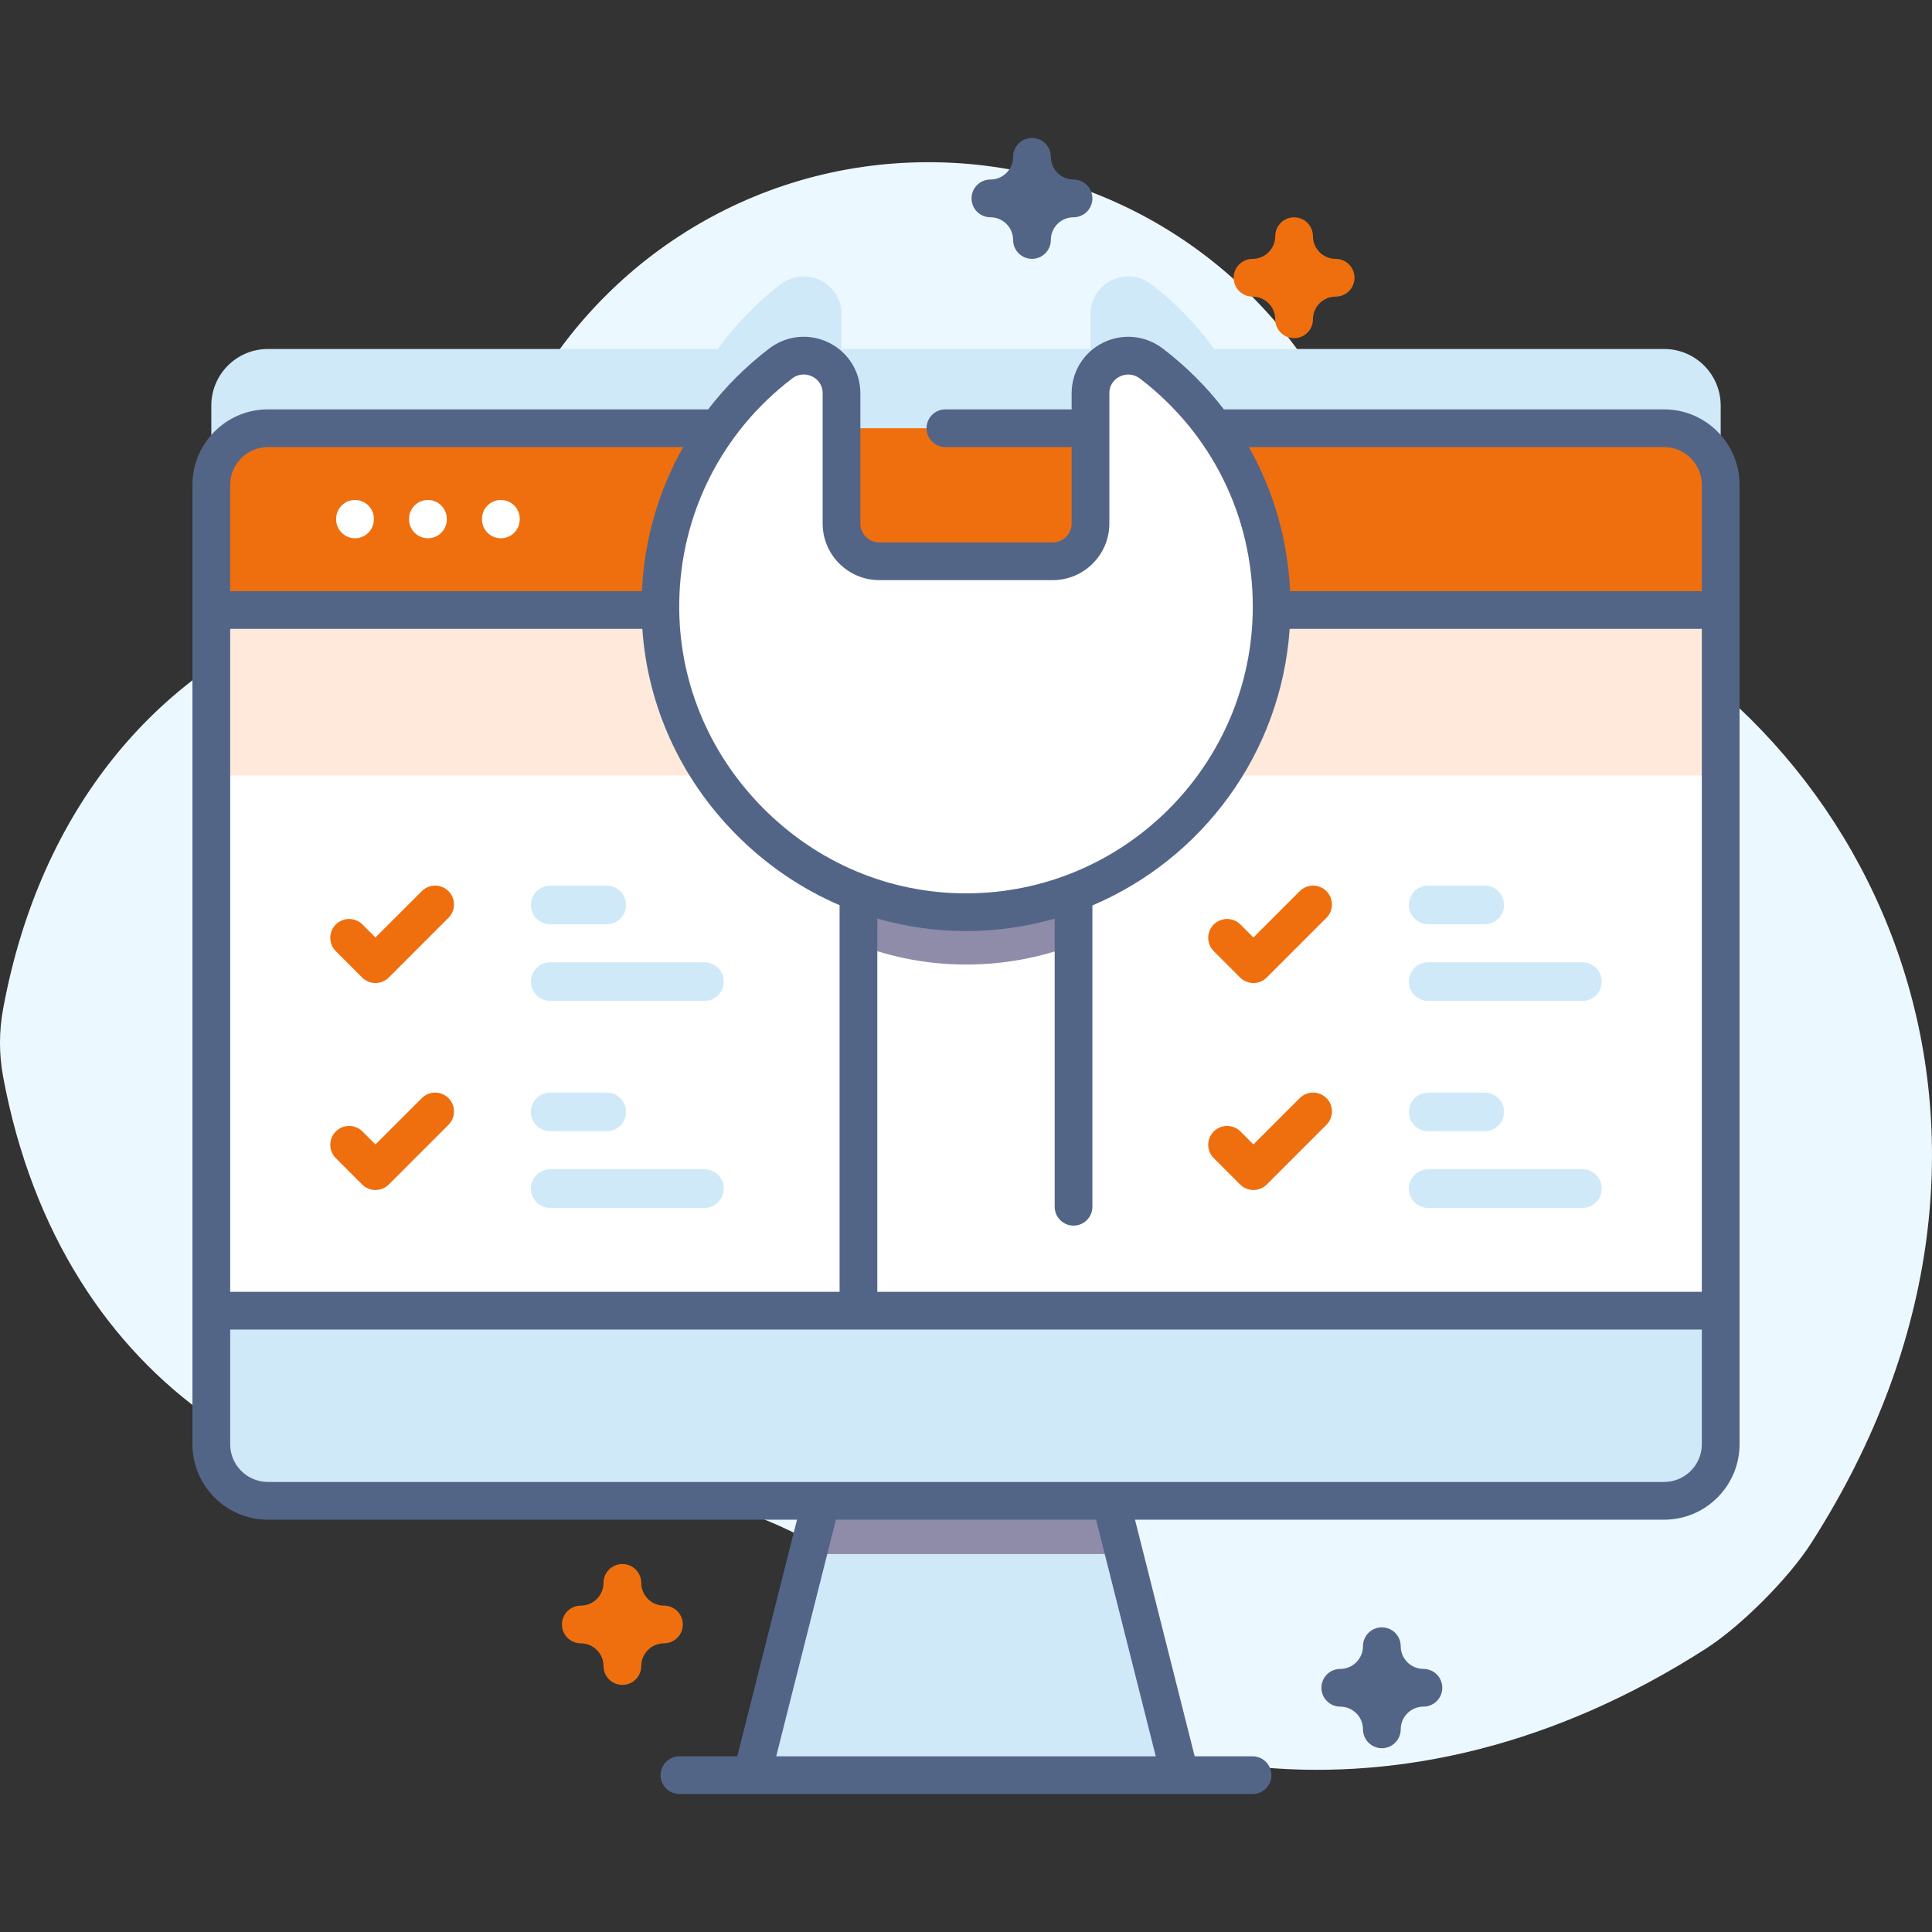 <svg width="91" height="91" viewBox="0 0 91 91" fill="none" xmlns="http://www.w3.org/2000/svg">
<rect x="0" y="0" width="91" height="91" fill="#333333" stroke="none"/>
<g clip-path="url(#clip0)">
<path d="M72.556 27.418C68.344 25.776 64.786 22.781 62.61 18.819C58.95 12.156 51.87 7.64 43.731 7.64C35.283 7.64 27.975 12.506 24.451 19.587C22.292 23.924 18.619 27.329 14.126 29.142C7.488 31.822 1.915 37.944 0.147 47.517C-0.047 48.567 -0.05 49.647 0.144 50.698C2.89 65.551 14.789 72.103 25.619 70.366C31.685 69.393 37.825 71.416 42.321 75.602C51.462 84.114 66.117 86.783 80.342 77.659C82.009 76.59 84.245 74.347 85.313 72.679C97.57 53.543 88.49 33.628 72.556 27.418Z" fill="#ECF8FF"/>
<path d="M78.381 16.438H57.191C56.36 15.283 55.363 14.255 54.234 13.393C53.058 12.494 51.364 13.315 51.364 14.795V16.438H39.636V14.796C39.636 13.319 37.945 12.493 36.771 13.389C35.639 14.253 34.641 15.281 33.809 16.438H12.619C11.148 16.438 9.953 17.632 9.953 19.104V64.293C9.953 65.764 11.148 66.959 12.619 66.959H78.381C79.853 66.959 81.047 65.764 81.047 64.293V19.104C81.047 17.632 79.853 16.438 78.381 16.438Z" fill="#D0E9F8"/>
<path d="M55.579 83.614H35.42L39.452 67.635H51.548L55.579 83.614Z" fill="#D0E9F8"/>
<path d="M52.952 73.198H38.048L39.452 67.635H51.548L52.952 73.198Z" fill="#8E8CA8"/>
<path d="M81.047 22.837V68.025C81.047 69.497 79.853 70.692 78.381 70.692H12.619C11.148 70.692 9.953 69.497 9.953 68.025V22.837C9.953 21.365 11.148 20.171 12.619 20.171H78.381C79.853 20.171 81.047 21.365 81.047 22.837Z" fill="white"/>
<path opacity="0.5" d="M81.047 36.526V22.837C81.047 21.365 79.853 20.171 78.381 20.171H12.619C11.148 20.171 9.953 21.365 9.953 22.837V36.526H81.047Z" fill="#FFD5B8"/>
<path d="M40.435 36.873H50.565V61.735H40.435V36.873Z" fill="white"/>
<path d="M50.565 36.873V44.512C48.989 45.108 47.283 45.431 45.5 45.431C43.721 45.431 42.013 45.099 40.435 44.495V36.873H50.565Z" fill="#8E8CA8"/>
<path d="M81.047 28.732V22.837C81.047 21.364 79.853 20.171 78.381 20.171H12.619C11.147 20.171 9.953 21.364 9.953 22.837V28.732H81.047Z" fill="#EF6F0E"/>
<path d="M9.953 61.735V68.025C9.953 69.498 11.147 70.691 12.619 70.691H78.381C79.853 70.691 81.047 69.498 81.047 68.025V61.735H9.953Z" fill="#D0E9F8"/>
<path d="M59.897 28.57C59.897 36.521 53.452 42.966 45.501 42.966C37.545 42.966 31.002 36.336 31.105 28.38C31.164 23.79 33.373 19.715 36.771 17.121C37.945 16.225 39.636 17.051 39.636 18.528V24.659C39.636 25.641 40.432 26.437 41.414 26.437H49.586C50.568 26.437 51.363 25.641 51.363 24.659V18.527C51.363 17.047 53.058 16.226 54.234 17.125C57.676 19.755 59.897 23.904 59.897 28.57Z" fill="white"/>
<path d="M16.722 25.353C17.213 25.353 17.61 24.955 17.61 24.464V24.439C17.61 23.948 17.213 23.55 16.722 23.55C16.231 23.55 15.833 23.948 15.833 24.439V24.464C15.833 24.955 16.231 25.353 16.722 25.353Z" fill="white"/>
<path d="M20.156 25.353C20.647 25.353 21.045 24.955 21.045 24.464V24.439C21.045 23.948 20.647 23.55 20.156 23.55C19.665 23.55 19.268 23.948 19.268 24.439V24.464C19.268 24.955 19.666 25.353 20.156 25.353Z" fill="white"/>
<path d="M23.591 25.353C24.082 25.353 24.48 24.955 24.48 24.464V24.439C24.48 23.948 24.082 23.55 23.591 23.55C23.1 23.55 22.702 23.948 22.702 24.439V24.464C22.702 24.955 23.1 25.353 23.591 25.353Z" fill="white"/>
<path d="M78.381 19.282H57.648C56.833 18.221 55.871 17.258 54.773 16.419C53.955 15.793 52.875 15.688 51.954 16.142C51.042 16.594 50.475 17.508 50.475 18.528V19.282H44.53C44.039 19.282 43.641 19.68 43.641 20.171C43.641 20.661 44.039 21.059 44.53 21.059H50.475V24.66C50.475 25.15 50.076 25.548 49.586 25.548H41.414C40.924 25.548 40.525 25.15 40.525 24.66V18.528C40.525 17.508 39.958 16.593 39.044 16.142C38.126 15.687 37.048 15.792 36.232 16.415C35.134 17.253 34.171 18.218 33.354 19.282H12.619C10.659 19.282 9.064 20.877 9.064 22.837V68.025C9.064 69.985 10.659 71.58 12.619 71.58H37.54L34.728 82.724H32.004C31.513 82.724 31.115 83.122 31.115 83.613C31.115 84.103 31.513 84.501 32.004 84.501H58.996C59.487 84.501 59.885 84.103 59.885 83.613C59.885 83.122 59.487 82.724 58.996 82.724H56.271L53.46 71.58H78.381C80.341 71.58 81.936 69.985 81.936 68.025V22.837C81.936 20.876 80.341 19.282 78.381 19.282ZM10.842 60.846V29.621H30.255C30.505 33.243 32.037 36.636 34.65 39.283C36.082 40.733 37.743 41.861 39.546 42.635V60.846H10.842ZM41.323 43.266C42.667 43.651 44.069 43.855 45.5 43.855C46.948 43.855 48.348 43.648 49.677 43.27V56.84C49.677 57.331 50.075 57.728 50.565 57.728C51.056 57.728 51.454 57.331 51.454 56.84V42.647C56.626 40.451 60.344 35.485 60.745 29.621H80.158V60.847H41.323V43.266ZM78.381 21.059C79.361 21.059 80.158 21.857 80.158 22.837V27.844H60.767C60.655 25.421 59.984 23.109 58.825 21.059H78.381ZM37.31 17.828C37.474 17.703 37.664 17.639 37.855 17.639C37.991 17.639 38.127 17.671 38.256 17.734C38.404 17.807 38.748 18.031 38.748 18.528V24.659C38.748 26.129 39.944 27.325 41.414 27.325H49.586C51.056 27.325 52.252 26.129 52.252 24.659V18.527C52.252 18.031 52.595 17.808 52.742 17.736C53.056 17.58 53.412 17.616 53.694 17.831C57.071 20.411 59.008 24.325 59.008 28.57C59.008 36.018 52.948 42.077 45.5 42.078C41.893 42.078 38.489 40.642 35.915 38.034C33.34 35.425 31.947 32.001 31.993 28.392C32.047 24.216 33.985 20.366 37.31 17.828ZM12.619 21.059H32.178C31.019 23.11 30.345 25.422 30.233 27.844H10.842V22.837C10.842 21.857 11.639 21.059 12.619 21.059ZM54.438 82.724H36.561L39.373 71.58H51.627L54.438 82.724ZM78.381 69.802H12.619C11.639 69.802 10.842 69.005 10.842 68.025V62.624H80.158V68.025C80.158 69.005 79.361 69.802 78.381 69.802Z" fill="#536587"/>
<path d="M28.579 43.534H25.917C25.414 43.534 25.006 43.127 25.006 42.624C25.006 42.121 25.414 41.713 25.917 41.713H28.579C29.082 41.713 29.49 42.121 29.49 42.624C29.49 43.127 29.082 43.534 28.579 43.534Z" fill="#D0E9F8"/>
<path d="M33.18 47.146H25.917C25.414 47.146 25.006 46.738 25.006 46.235C25.006 45.733 25.414 45.325 25.917 45.325H33.18C33.683 45.325 34.091 45.733 34.091 46.235C34.091 46.738 33.683 47.146 33.18 47.146Z" fill="#D0E9F8"/>
<path d="M17.685 46.302C17.45 46.302 17.224 46.208 17.057 46.042L15.817 44.801C15.47 44.454 15.47 43.892 15.817 43.545C16.163 43.198 16.727 43.198 17.073 43.545L17.685 44.156L19.868 41.974C20.214 41.627 20.777 41.627 21.124 41.974C21.471 42.321 21.471 42.884 21.124 43.23L18.313 46.042C18.147 46.208 17.921 46.302 17.685 46.302Z" fill="#EF6F0E"/>
<path d="M28.579 53.283H25.917C25.414 53.283 25.006 52.876 25.006 52.373C25.006 51.87 25.414 51.462 25.917 51.462H28.579C29.082 51.462 29.49 51.87 29.49 52.373C29.49 52.876 29.082 53.283 28.579 53.283Z" fill="#D0E9F8"/>
<path d="M33.18 56.895H25.917C25.414 56.895 25.006 56.487 25.006 55.984C25.006 55.482 25.414 55.074 25.917 55.074H33.18C33.683 55.074 34.091 55.482 34.091 55.984C34.091 56.487 33.683 56.895 33.18 56.895Z" fill="#D0E9F8"/>
<path d="M17.685 56.051C17.45 56.051 17.224 55.957 17.057 55.791L15.817 54.55C15.47 54.203 15.47 53.641 15.817 53.294C16.163 52.947 16.727 52.947 17.073 53.294L17.685 53.905L19.868 51.723C20.214 51.376 20.777 51.376 21.124 51.723C21.471 52.07 21.471 52.633 21.124 52.98L18.313 55.791C18.147 55.957 17.921 56.051 17.685 56.051Z" fill="#EF6F0E"/>
<path d="M69.932 43.534H67.269C66.767 43.534 66.359 43.127 66.359 42.624C66.359 42.121 66.766 41.713 67.269 41.713H69.932C70.435 41.713 70.843 42.121 70.843 42.624C70.843 43.127 70.435 43.534 69.932 43.534Z" fill="#D0E9F8"/>
<path d="M74.533 47.146H67.27C66.767 47.146 66.359 46.738 66.359 46.235C66.359 45.733 66.767 45.325 67.27 45.325H74.533C75.036 45.325 75.444 45.733 75.444 46.235C75.444 46.738 75.036 47.146 74.533 47.146Z" fill="#D0E9F8"/>
<path d="M59.038 46.302C58.802 46.302 58.576 46.208 58.41 46.042L57.169 44.801C56.822 44.454 56.822 43.892 57.169 43.545C57.516 43.198 58.079 43.198 58.426 43.545L59.038 44.156L61.22 41.974C61.567 41.627 62.13 41.627 62.477 41.974C62.824 42.321 62.824 42.884 62.477 43.23L59.666 46.042C59.5 46.208 59.274 46.302 59.038 46.302Z" fill="#EF6F0E"/>
<path d="M69.932 53.283H67.269C66.767 53.283 66.359 52.876 66.359 52.373C66.359 51.87 66.766 51.462 67.269 51.462H69.932C70.435 51.462 70.843 51.87 70.843 52.373C70.843 52.876 70.435 53.283 69.932 53.283Z" fill="#D0E9F8"/>
<path d="M74.533 56.895H67.27C66.767 56.895 66.359 56.487 66.359 55.984C66.359 55.482 66.767 55.074 67.27 55.074H74.533C75.036 55.074 75.444 55.482 75.444 55.984C75.444 56.487 75.036 56.895 74.533 56.895Z" fill="#D0E9F8"/>
<path d="M59.038 56.051C58.802 56.051 58.576 55.957 58.41 55.791L57.169 54.55C56.822 54.203 56.822 53.641 57.169 53.294C57.516 52.947 58.079 52.947 58.426 53.294L59.038 53.905L61.22 51.723C61.567 51.376 62.13 51.376 62.477 51.723C62.824 52.07 62.824 52.633 62.477 52.98L59.666 55.791C59.5 55.957 59.274 56.051 59.038 56.051Z" fill="#EF6F0E"/>
<path d="M65.087 82.343C64.596 82.343 64.198 81.945 64.198 81.454C64.198 80.865 63.719 80.385 63.129 80.385C62.638 80.385 62.24 79.987 62.24 79.496C62.24 79.005 62.638 78.608 63.129 78.608C63.719 78.608 64.198 78.128 64.198 77.538C64.198 77.047 64.596 76.65 65.087 76.65C65.578 76.65 65.976 77.047 65.976 77.538C65.976 78.128 66.455 78.608 67.045 78.608C67.536 78.608 67.934 79.005 67.934 79.496C67.934 79.987 67.536 80.385 67.045 80.385C66.456 80.385 65.976 80.865 65.976 81.454C65.976 81.945 65.578 82.343 65.087 82.343Z" fill="#536587"/>
<path d="M60.954 15.929C60.463 15.929 60.065 15.531 60.065 15.04C60.065 14.45 59.586 13.971 58.996 13.971C58.505 13.971 58.107 13.573 58.107 13.082C58.107 12.591 58.505 12.194 58.996 12.194C59.585 12.194 60.065 11.714 60.065 11.124C60.065 10.633 60.463 10.236 60.954 10.236C61.445 10.236 61.842 10.633 61.842 11.124C61.842 11.714 62.322 12.194 62.912 12.194C63.403 12.194 63.8 12.591 63.8 13.082C63.8 13.573 63.403 13.971 62.912 13.971C62.322 13.971 61.842 14.45 61.842 15.04C61.842 15.531 61.445 15.929 60.954 15.929Z" fill="#EF6F0E"/>
<path d="M48.608 12.192C48.117 12.192 47.719 11.794 47.719 11.303C47.719 10.713 47.239 10.234 46.65 10.234C46.159 10.234 45.761 9.836 45.761 9.345C45.761 8.854 46.159 8.456 46.65 8.456C47.239 8.456 47.719 7.977 47.719 7.387C47.719 6.896 48.117 6.498 48.608 6.498C49.099 6.498 49.496 6.896 49.496 7.387C49.496 7.977 49.976 8.456 50.566 8.456C51.056 8.456 51.454 8.854 51.454 9.345C51.454 9.836 51.056 10.234 50.566 10.234C49.976 10.234 49.496 10.713 49.496 11.303C49.496 11.794 49.099 12.192 48.608 12.192Z" fill="#536587"/>
<path d="M29.315 79.362C28.824 79.362 28.426 78.964 28.426 78.474C28.426 77.884 27.947 77.404 27.357 77.404C26.866 77.404 26.468 77.006 26.468 76.515C26.468 76.025 26.866 75.627 27.357 75.627C27.947 75.627 28.426 75.147 28.426 74.557C28.426 74.067 28.824 73.669 29.315 73.669C29.806 73.669 30.204 74.067 30.204 74.557C30.204 75.147 30.683 75.627 31.273 75.627C31.764 75.627 32.162 76.025 32.162 76.515C32.162 77.006 31.764 77.404 31.273 77.404C30.683 77.404 30.204 77.884 30.204 78.474C30.204 78.964 29.806 79.362 29.315 79.362Z" fill="#EF6F0E"/>
</g>
<defs>
<clipPath id="clip0">
<rect width="91" height="91" fill="white"/>
</clipPath>
</defs>
</svg>
